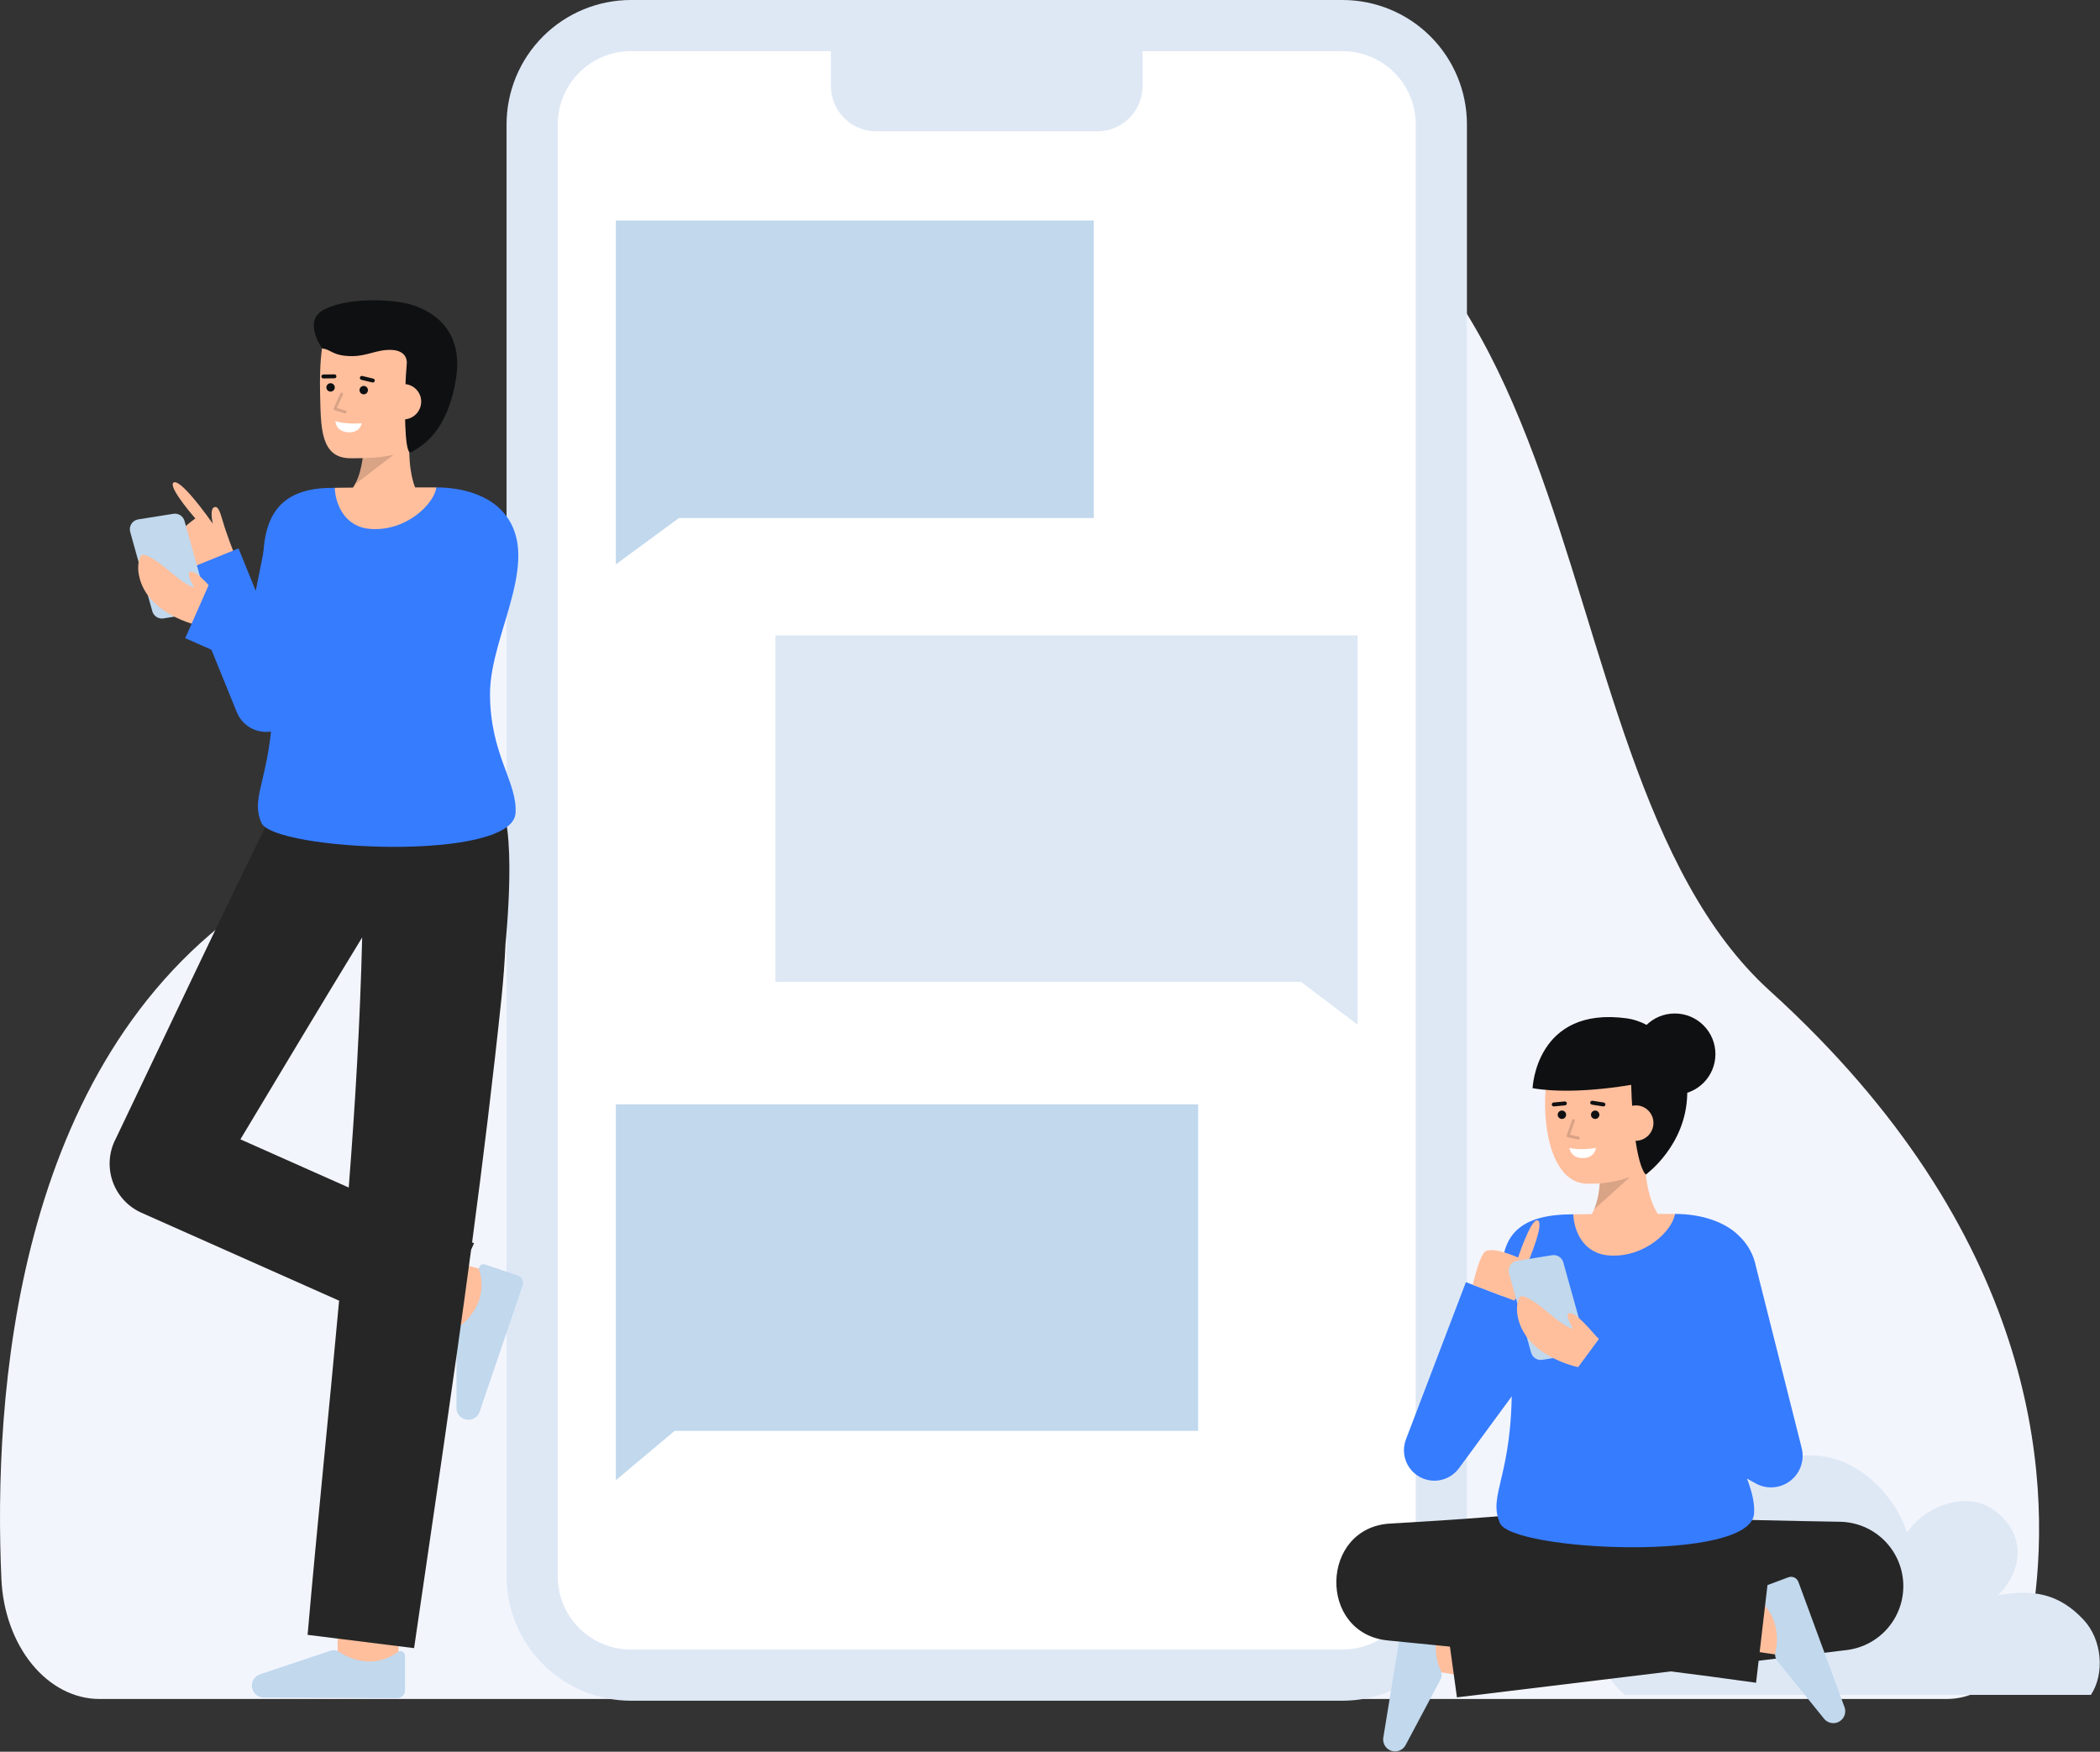 <svg width="724" height="604" viewBox="0 0 724 604" fill="none" xmlns="http://www.w3.org/2000/svg">
<rect x="0" y="0" width="724" height="604" fill="#333333" stroke="none"/>
<path d="M671.18 585.825C678.386 585.821 685.36 582.521 690.87 576.508C696.381 570.494 700.074 562.153 701.299 552.957C707.253 508.463 702.092 424.988 610.103 341.583C521.411 261.166 561.414 29.637 372.965 45.612C184.516 61.588 202.484 232.694 86.932 311.118C4.663 366.954 -2.32 482.533 0.484 544.481C0.981 555.657 4.759 566.164 11.043 573.85C17.328 581.536 25.643 585.82 34.287 585.825H671.18Z" fill="#F3F5FD"/>
<path d="M720.867 584.41H560.199C548.412 575.004 547.599 553.81 559.816 544.349C569.232 537.056 583.467 539.007 592.316 546.593C590.66 540.946 590.626 534.947 592.216 529.281C595.095 519.081 601.491 508.713 611.258 504.587C636.183 494.07 653.894 516.106 657.443 528.427C663.824 519.042 678.1 514.082 687.06 520.4C698.411 528.4 697.898 541.015 688.843 550.069C700.907 547.82 709.993 549.555 718.361 558.537C724.737 565.373 725.712 577.025 720.867 584.41Z" fill="#DEE8F5"/>
<path d="M462.893 8.823H217.494C198.702 8.823 183.468 24.057 183.468 42.849V543.569C183.468 562.361 198.702 577.595 217.494 577.595H462.893C481.685 577.595 496.919 562.361 496.919 543.569V42.849C496.919 24.057 481.685 8.823 462.893 8.823Z" fill="white"/>
<path d="M462.893 586.418H217.493C206.132 586.405 195.241 581.886 187.208 573.853C179.175 565.82 174.656 554.928 174.643 543.568V42.849C174.656 31.489 179.175 20.598 187.208 12.565C195.241 4.532 206.132 0.013 217.493 0H462.893C474.253 0.013 485.144 4.532 493.177 12.565C501.21 20.598 505.729 31.489 505.743 42.849V543.568C505.729 554.928 501.211 565.82 493.177 573.853C485.144 581.886 474.253 586.405 462.893 586.418ZM217.493 17.646C210.812 17.654 204.407 20.312 199.683 25.036C194.959 29.76 192.301 36.165 192.293 42.846V543.568C192.301 550.249 194.959 556.654 199.683 561.378C204.407 566.102 210.812 568.76 217.493 568.768H462.893C469.574 568.76 475.978 566.102 480.703 561.378C485.427 556.654 488.084 550.249 488.093 543.568V42.849C488.084 36.168 485.426 29.763 480.702 25.039C475.978 20.315 469.573 17.657 462.893 17.649L217.493 17.646Z" fill="#DEE8F5"/>
<path d="M286.462 8.825H393.924V29.674C393.924 33.813 392.28 37.783 389.353 40.71C386.426 43.637 382.457 45.281 378.317 45.281H302.067C297.928 45.281 293.958 43.637 291.032 40.71C288.105 37.783 286.46 33.813 286.46 29.674V8.825H286.462Z" fill="#DEE8F5"/>
<path d="M70.833 200.225C70.833 200.225 60.389 190.82 59.807 187.637C59.225 184.454 67.341 178.771 67.341 178.771C67.341 178.771 65.263 176.399 63.25 173.719C60.928 170.627 58.693 167.126 59.842 166.389C60.949 165.678 63.68 168.309 66.4 171.489C69.9 175.579 73.374 180.581 73.374 180.581C73.374 180.581 72.023 175.05 74.146 174.825C75.019 174.733 75.646 175.625 76.764 179.546C78.033 184.017 80.703 190.791 80.703 190.791L70.833 200.225Z" fill="#FFBF9D"/>
<path d="M91.735 252.365C89.566 252.365 87.446 251.718 85.647 250.507C83.848 249.295 82.451 247.575 81.635 245.565L62.035 197.299L82.235 189.099L88.169 203.712L92.826 180.434L114.207 184.711L102.423 243.605C101.964 245.904 100.775 247.993 99.034 249.563C97.292 251.133 95.091 252.1 92.757 252.32C92.42 252.349 92.076 252.365 91.735 252.365Z" fill="#367CFF"/>
<path d="M56.355 213.234L68.475 211.3C68.952 211.224 69.408 211.048 69.812 210.784C70.216 210.519 70.56 210.172 70.82 209.766C71.081 209.359 71.253 208.903 71.325 208.425C71.397 207.947 71.367 207.46 71.237 206.995L63.611 179.625C63.385 178.814 62.868 178.115 62.16 177.66C61.451 177.205 60.6 177.027 59.769 177.16L47.648 179.094C47.171 179.17 46.715 179.346 46.311 179.61C45.907 179.875 45.563 180.222 45.303 180.628C45.042 181.034 44.87 181.491 44.798 181.969C44.726 182.446 44.756 182.934 44.886 183.399L52.513 210.771C52.739 211.582 53.255 212.281 53.964 212.735C54.673 213.189 55.523 213.367 56.355 213.234Z" fill="#C1D8ED"/>
<path d="M166.185 459.345C148.008 454.753 146.22 454.068 145.632 453.845L153.14 434.233C153.081 434.21 153.004 434.181 152.91 434.149C154.388 434.637 163.621 437.039 171.328 438.985L166.185 459.345Z" fill="#FFBF9D"/>
<path d="M165.368 486.773C165.186 487.308 164.896 487.799 164.515 488.216C164.135 488.634 163.672 488.968 163.156 489.198C162.641 489.429 162.083 489.551 161.518 489.556C160.954 489.561 160.394 489.45 159.874 489.229C159.153 488.923 158.535 488.418 158.092 487.772C157.649 487.127 157.4 486.368 157.374 485.586L157.388 459.809C157.39 459.31 157.499 458.818 157.709 458.365C157.919 457.913 158.224 457.511 158.604 457.188C161.884 454.744 164.293 451.312 165.477 447.397C166.275 444.306 166.189 441.054 165.228 438.01C165.124 437.736 165.1 437.438 165.159 437.15C165.218 436.863 165.357 436.598 165.561 436.387C165.765 436.176 166.024 436.027 166.309 435.958C166.594 435.889 166.893 435.902 167.171 435.996L178.502 439.796C178.836 439.908 179.145 440.085 179.41 440.317C179.676 440.549 179.893 440.831 180.05 441.146C180.206 441.462 180.299 441.806 180.322 442.158C180.345 442.509 180.299 442.862 180.186 443.196L165.368 486.773Z" fill="#C1D8ED"/>
<path d="M116.425 576.778C116.425 576.778 116.354 555.03 116.354 553.104H137.354C137.354 555.024 137.425 576.71 137.425 576.71L116.425 576.778Z" fill="#FFBF9D"/>
<path d="M171.449 275.654C157.974 262.18 95.372 280.349 95.372 280.349L95.314 280.74L94.032 280.02C78.109 312.027 55.564 359.92 39.96 392.546C38.768 394.789 38.05 397.253 37.85 399.785C37.651 402.317 37.973 404.863 38.798 407.266C39.624 409.668 40.934 411.875 42.647 413.75C44.361 415.625 46.441 417.128 48.76 418.165L116.91 448.486C113.41 486.925 109.393 525.332 106.047 563.711L142.762 568.293C149.434 522.507 156.295 476.774 162.422 430.931L163.422 428.683L162.764 428.39C166.521 400.147 169.992 371.861 172.958 343.49C173.529 337.721 174.031 331.447 174.278 325.348C174.276 325.351 178.701 282.903 171.449 275.654ZM82.883 392.854C96.022 370.954 111.478 345.145 124.86 323.24C124.174 352.003 122.469 380.746 120.229 409.469L82.883 392.854Z" fill="#262626"/>
<path d="M147.361 174.21C147.361 174.21 139.628 170.11 141.355 149.054L125.378 146.091C125.378 146.091 127.178 164.97 119.091 170.963L147.361 174.21Z" fill="#FFBF9D"/>
<g opacity="0.15">
<path d="M122.365 167.017L135.637 156.863L125.213 156.755C124.911 160.323 123.945 163.803 122.365 167.017Z" fill="black"/>
</g>
<path d="M150.42 140.889C149.314 147.277 145.827 153.327 140.192 155.389C133.503 157.839 128.548 158.005 120.835 158.005C110.309 158.005 110.657 147.028 110.362 135.966C110.062 124.866 110.948 112.948 115.108 109.078C123.408 101.354 147.781 106.245 150.745 119.165C152.279 125.848 151.472 134.808 150.42 140.889Z" fill="#FFBF9D"/>
<path d="M140.609 154.784C140.941 155.847 141.173 156.31 142.13 155.741C145.886 153.51 154.339 148.653 157.219 130.459C159.8 114.159 149.743 107.433 141.719 105.034C134.806 102.966 118.672 102.54 111.1 107.104C104.575 111.037 111.1 120.185 111.1 120.185C113.984 120.318 114.565 122.797 121.369 122.797C126.629 122.797 130.049 120.446 134.974 120.653C139.482 120.843 140.408 123.591 140.248 125.353C139.282 136.035 139.435 151.025 140.609 154.784Z" fill="#0F1011"/>
<path d="M125.401 135.968C126.201 135.968 126.85 135.319 126.85 134.519C126.85 133.719 126.201 133.07 125.401 133.07C124.601 133.07 123.952 133.719 123.952 134.519C123.952 135.319 124.601 135.968 125.401 135.968Z" fill="#0F1011"/>
<path d="M113.97 135.03C114.77 135.03 115.419 134.381 115.419 133.581C115.419 132.781 114.77 132.132 113.97 132.132C113.17 132.132 112.521 132.781 112.521 133.581C112.521 134.381 113.17 135.03 113.97 135.03Z" fill="#0F1011"/>
<path d="M111.459 130.493C111.283 130.487 111.116 130.414 110.993 130.288C110.87 130.161 110.801 129.993 110.8 129.816C110.799 129.64 110.866 129.471 110.987 129.343C111.109 129.215 111.275 129.14 111.451 129.132L115.289 129.084C115.379 129.081 115.468 129.097 115.552 129.129C115.636 129.162 115.712 129.211 115.776 129.274C115.84 129.337 115.891 129.412 115.926 129.494C115.961 129.577 115.978 129.666 115.978 129.756C115.979 129.845 115.963 129.934 115.93 130.017C115.896 130.1 115.847 130.176 115.785 130.24C115.722 130.304 115.648 130.355 115.566 130.39C115.484 130.425 115.395 130.444 115.306 130.445L111.467 130.493H111.459Z" fill="#0F1011"/>
<path d="M128.528 131.892C128.474 131.892 128.421 131.886 128.369 131.874L124.584 130.964C124.41 130.92 124.261 130.809 124.169 130.656C124.076 130.502 124.048 130.319 124.09 130.145C124.132 129.97 124.241 129.82 124.393 129.725C124.545 129.631 124.728 129.6 124.903 129.64L128.687 130.55C128.849 130.588 128.992 130.685 129.088 130.822C129.184 130.959 129.226 131.126 129.207 131.292C129.187 131.458 129.107 131.611 128.982 131.722C128.856 131.832 128.695 131.893 128.528 131.892Z" fill="#0F1011"/>
<path d="M132.939 138.064C132.831 139.674 133.36 141.263 134.414 142.486C135.467 143.709 136.959 144.469 138.568 144.6C140.177 144.731 141.773 144.224 143.011 143.188C144.249 142.152 145.029 140.671 145.183 139.064C145.263 138.257 145.18 137.443 144.939 136.669C144.697 135.895 144.303 135.178 143.778 134.56C143.254 133.942 142.61 133.436 141.886 133.072C141.162 132.707 140.372 132.493 139.563 132.44C135.185 132.301 133.216 134.683 132.939 138.064Z" fill="#FFBF9D"/>
<g opacity="0.15">
<path d="M118.969 142.556C118.919 142.556 118.869 142.548 118.822 142.533L115.334 141.462C115.266 141.441 115.204 141.406 115.15 141.359C115.097 141.312 115.055 141.255 115.025 141.19C114.996 141.126 114.981 141.056 114.981 140.985C114.981 140.914 114.996 140.844 115.025 140.779L117.318 135.672C117.373 135.553 117.474 135.46 117.597 135.414C117.72 135.368 117.856 135.373 117.976 135.427C118.096 135.481 118.19 135.58 118.238 135.702C118.285 135.825 118.282 135.961 118.23 136.082L116.169 140.673L119.116 141.573C119.23 141.608 119.329 141.683 119.392 141.785C119.456 141.886 119.482 142.007 119.464 142.125C119.446 142.244 119.386 142.352 119.295 142.43C119.205 142.508 119.089 142.551 118.969 142.551V142.556Z" fill="black"/>
</g>
<path d="M124.731 145.93C124.731 145.93 119.382 146.494 115.631 145.184C115.631 145.184 115.661 148.707 119.893 149.054C124.125 149.401 124.731 145.93 124.731 145.93Z" fill="white"/>
<path d="M75.876 206.06L68.727 215.76C68.727 215.76 49.511 211.908 47.709 197.105C47.501 195.405 47.681 190.685 49.791 191.317C55.291 192.966 62.136 201.405 66.934 202.527C65.841 200.566 64.504 197.797 65.365 197.291C67.632 195.959 73.727 203.995 75.876 206.06Z" fill="#FFBF9D"/>
<path d="M172.518 175.595C167.948 171.025 160.058 168.075 150.438 168.065C149.718 173.675 115.658 173.695 115.398 168.195C114.098 168.215 113.088 168.235 112.458 168.265C89.34 169.265 89.408 187.894 91.683 208.486L72.661 200.097L63.861 220.046L94.135 233.398C94.154 233.998 94.17 234.598 94.177 235.198C94.567 267.658 85.797 273.778 90.117 283.698C94.307 293.328 176.637 297.328 177.737 280.388C178.437 269.608 168.937 260.198 168.937 239.188C168.937 218.178 188.268 191.345 172.518 175.595Z" fill="#367CFF"/>
<path d="M90.921 585.325C90.356 585.322 89.798 585.203 89.281 584.975C88.764 584.747 88.3 584.415 87.918 583.999C87.535 583.584 87.243 583.094 87.058 582.56C86.873 582.027 86.801 581.461 86.844 580.898C86.905 580.117 87.187 579.371 87.658 578.745C88.129 578.12 88.769 577.643 89.502 577.369L113.945 569.182C114.419 569.025 114.921 568.972 115.416 569.027C115.912 569.082 116.39 569.244 116.817 569.501C120.177 571.833 124.197 573.025 128.285 572.901C131.469 572.675 134.525 571.558 137.105 569.679C137.332 569.493 137.607 569.375 137.898 569.339C138.19 569.304 138.485 569.352 138.75 569.477C139.015 569.603 139.239 569.802 139.395 570.05C139.551 570.298 139.634 570.586 139.633 570.879V582.831C139.633 583.183 139.564 583.533 139.429 583.858C139.293 584.184 139.095 584.479 138.845 584.728C138.595 584.977 138.299 585.174 137.973 585.308C137.646 585.442 137.297 585.51 136.944 585.509L90.921 585.325Z" fill="#C1D8ED"/>
<path d="M512.474 579.28C510.574 578.961 489.142 575.301 489.142 575.301L492.678 554.601C492.678 554.601 514.057 558.254 515.951 558.571L512.474 579.28Z" fill="#FFBF9D"/>
<path d="M476.914 599.136C476.823 599.693 476.849 600.264 476.988 600.811C477.128 601.358 477.379 601.871 477.725 602.317C478.072 602.763 478.507 603.132 479.002 603.403C479.498 603.673 480.045 603.838 480.607 603.888C481.387 603.957 482.17 603.801 482.865 603.44C483.559 603.079 484.136 602.527 484.527 601.849L496.639 579.094C496.872 578.653 497.007 578.167 497.034 577.669C497.062 577.171 496.981 576.673 496.798 576.209C495.053 572.51 494.541 568.349 495.338 564.337C496.087 561.234 497.693 558.404 499.973 556.17C500.194 555.977 500.356 555.725 500.439 555.444C500.523 555.163 500.524 554.863 500.444 554.581C500.363 554.299 500.204 554.045 499.985 553.85C499.766 553.655 499.496 553.526 499.206 553.479L487.418 551.504C487.07 551.446 486.715 551.457 486.371 551.537C486.027 551.616 485.703 551.763 485.416 551.968C485.13 552.174 484.886 552.433 484.7 552.733C484.514 553.033 484.389 553.366 484.332 553.714L476.914 599.136Z" fill="#C1D8ED"/>
<path d="M578.833 523.293C596.647 524.025 616.463 524.405 634.42 524.718C640.036 524.825 645.402 527.057 649.438 530.964C653.473 534.872 655.877 540.163 656.166 545.773C656.455 551.382 654.607 556.892 650.994 561.193C647.381 565.494 642.272 568.266 636.697 568.949L502.297 585.269L496.821 545.548L630.621 524.894L634.253 569.15C616.218 570.322 596.901 571.55 578.831 572.293L578.833 523.293Z" fill="#262626"/>
<path d="M612.737 570.582C594.184 567.882 592.337 567.388 591.727 567.224L597.177 546.943C597.116 546.928 597.037 546.906 596.94 546.885C598.46 547.217 607.892 548.656 615.758 549.801L612.737 570.582Z" fill="#FFBF9D"/>
<path d="M635.915 588.633C636.11 589.163 636.193 589.727 636.16 590.291C636.127 590.855 635.977 591.406 635.722 591.909C635.466 592.413 635.11 592.858 634.674 593.218C634.239 593.577 633.734 593.843 633.191 593.999C632.439 594.215 631.64 594.211 630.89 593.988C630.139 593.765 629.468 593.332 628.955 592.741L612.744 572.699C612.433 572.31 612.21 571.858 612.089 571.375C611.968 570.892 611.953 570.388 612.044 569.899C613.055 565.936 612.767 561.753 611.224 557.966C609.9 555.061 607.786 552.588 605.124 550.827C604.871 550.679 604.664 550.463 604.529 550.202C604.394 549.942 604.336 549.648 604.361 549.356C604.387 549.064 604.495 548.785 604.672 548.552C604.85 548.318 605.091 548.141 605.366 548.039L616.566 543.863C616.897 543.74 617.248 543.683 617.6 543.696C617.953 543.709 618.299 543.792 618.62 543.939C618.94 544.086 619.228 544.295 619.468 544.554C619.707 544.813 619.893 545.116 620.015 545.447L635.915 588.633Z" fill="#C1D8ED"/>
<path d="M548.991 568.692C526.612 566.911 503.906 566.203 481.465 565.801L483.414 525.392C525.37 531.092 567.9 536.492 610.075 540.399L605.427 580.23C563.482 574.317 520.858 569.782 478.714 565.668C454.193 563.468 455.021 526.589 479.414 525.33C502.243 524.03 525.314 522.415 548.025 519.702L548.991 568.692Z" fill="#262626"/>
<path d="M599.268 517.158L602.228 566.863L516.738 565.859L523.191 521.854L599.268 517.158Z" fill="#262626"/>
<path d="M494.512 510.565C492.811 510.563 491.136 510.149 489.631 509.356C488.126 508.564 486.837 507.418 485.872 506.017C484.908 504.616 484.299 503.002 484.097 501.313C483.895 499.625 484.106 497.912 484.712 496.323L505.388 442.1L519.971 447.661L528.579 435.937L545.5 448.365L502.981 506.278C502.005 507.607 500.73 508.688 499.258 509.433C497.787 510.178 496.161 510.566 494.512 510.565Z" fill="#367CFF"/>
<path d="M575.086 422.139C575.086 422.139 567.044 418.685 567.044 397.557L550.879 395.91C550.879 395.91 554.211 414.579 546.645 421.21L575.086 422.139Z" fill="#FFBF9D"/>
<g opacity="0.15">
<path d="M549.585 417.012L561.985 405.812L551.585 406.556C551.575 410.135 550.897 413.682 549.585 417.012Z" fill="black"/>
</g>
<path d="M575.411 388.679C574.831 395.136 571.851 401.451 566.403 403.968C560.48 406.9 553.93 408.337 547.324 408.156C529.776 408.156 529.974 368.239 537.618 359.862C545.262 351.485 569.951 354.368 573.961 367.003C576.035 373.537 575.964 382.533 575.411 388.679Z" fill="#FFBF9D"/>
<path d="M549.956 385.824C550.757 385.824 551.405 385.175 551.405 384.375C551.405 383.575 550.757 382.926 549.956 382.926C549.156 382.926 548.507 383.575 548.507 384.375C548.507 385.175 549.156 385.824 549.956 385.824Z" fill="#0F1011"/>
<path d="M538.486 385.824C539.286 385.824 539.935 385.175 539.935 384.375C539.935 383.575 539.286 382.926 538.486 382.926C537.686 382.926 537.037 383.575 537.037 384.375C537.037 385.175 537.686 385.824 538.486 385.824Z" fill="#0F1011"/>
<path d="M535.675 381.505C535.5 381.505 535.332 381.437 535.206 381.316C535.079 381.195 535.004 381.03 534.996 380.856C534.988 380.681 535.047 380.509 535.162 380.377C535.277 380.245 535.438 380.162 535.612 380.146L539.434 379.785C539.523 379.777 539.613 379.786 539.698 379.812C539.784 379.839 539.863 379.881 539.932 379.938C540.001 379.995 540.058 380.066 540.099 380.145C540.141 380.224 540.167 380.31 540.175 380.399C540.184 380.488 540.174 380.578 540.148 380.663C540.122 380.748 540.079 380.828 540.022 380.897C539.965 380.965 539.895 381.022 539.816 381.064C539.737 381.106 539.65 381.132 539.561 381.14L535.74 381.502L535.675 381.505Z" fill="#0F1011"/>
<path d="M552.8 381.505C552.765 381.505 552.73 381.503 552.695 381.497L548.849 380.897C548.759 380.886 548.671 380.857 548.592 380.812C548.512 380.766 548.443 380.705 548.387 380.632C548.332 380.56 548.292 380.476 548.27 380.388C548.247 380.299 548.243 380.207 548.257 380.116C548.271 380.026 548.303 379.939 548.351 379.862C548.4 379.784 548.463 379.717 548.538 379.664C548.613 379.611 548.697 379.574 548.787 379.555C548.876 379.536 548.969 379.535 549.058 379.552L552.904 380.152C553.074 380.178 553.227 380.267 553.333 380.401C553.44 380.535 553.492 380.704 553.48 380.875C553.467 381.046 553.39 381.206 553.265 381.323C553.14 381.44 552.976 381.505 552.804 381.506L552.8 381.505Z" fill="#0F1011"/>
<path d="M550.22 395.803C550.22 395.803 544.936 396.803 541.092 395.803C541.092 395.803 541.409 399.312 545.656 399.312C549.903 399.312 550.22 395.803 550.22 395.803Z" fill="white"/>
<path d="M562.33 373.144C563.192 402.318 567.425 404.99 567.425 404.99C567.425 404.99 581.225 395.07 581.688 377.47C582.124 360.97 569.281 352.303 560.988 351.15C529.48 346.768 528.374 375.218 528.374 375.218C544.187 377.929 565.726 373.45 565.726 373.45" fill="#0F1011"/>
<path d="M557.758 387.293C557.778 388.909 558.435 390.451 559.584 391.586C560.734 392.721 562.285 393.358 563.9 393.358C565.516 393.358 567.067 392.721 568.216 391.586C569.366 390.451 570.022 388.909 570.043 387.293C570.057 386.483 569.907 385.678 569.603 384.926C569.3 384.175 568.848 383.492 568.275 382.919C567.702 382.346 567.019 381.894 566.268 381.59C565.516 381.286 564.711 381.136 563.901 381.15C559.526 381.365 557.758 383.9 557.758 387.293Z" fill="#FFBF9D"/>
<path d="M577.406 377.47C585.141 377.47 591.412 371.199 591.412 363.464C591.412 355.729 585.141 349.458 577.406 349.458C569.671 349.458 563.4 355.729 563.4 363.464C563.4 371.199 569.671 377.47 577.406 377.47Z" fill="#0F1011"/>
<g opacity="0.15">
<path d="M544.162 392.912C544.126 392.912 544.09 392.908 544.054 392.9L540.49 392.118C540.421 392.103 540.356 392.073 540.299 392.031C540.242 391.988 540.195 391.934 540.161 391.872C540.126 391.811 540.105 391.742 540.099 391.671C540.093 391.601 540.103 391.53 540.126 391.463L541.994 386.185C542.042 386.064 542.134 385.966 542.252 385.913C542.37 385.859 542.505 385.853 542.627 385.896C542.749 385.94 542.85 386.029 542.908 386.145C542.965 386.261 542.976 386.395 542.936 386.519L541.257 391.263L544.269 391.924C544.389 391.951 544.495 392.021 544.567 392.121C544.638 392.221 544.671 392.344 544.657 392.466C544.644 392.588 544.586 392.701 544.495 392.783C544.404 392.866 544.285 392.911 544.162 392.912Z" fill="black"/>
</g>
<path d="M621.151 499.298L605.37 436.65C604.567 432.61 602.523 428.922 599.522 426.101C594.952 421.531 587.062 418.581 577.442 418.571C576.722 424.181 542.662 424.201 542.402 418.701C541.102 418.721 540.092 418.741 539.462 418.771C506.282 420.201 520.862 448.961 521.182 476.701C521.572 509.161 512.802 515.281 517.123 525.201C521.312 534.831 603.642 538.831 604.742 521.891C605.001 517.907 603.865 514.108 602.332 509.843L605.265 511.48C607.124 512.519 609.246 512.99 611.37 512.837C613.493 512.683 615.526 511.91 617.215 510.615C618.905 509.319 620.178 507.557 620.877 505.546C621.577 503.535 621.672 501.363 621.151 499.298Z" fill="#367CFF"/>
<path d="M542.4 418.701C542.66 424.201 545.65 432.291 554.88 432.901C567.18 433.711 576.72 424.181 577.44 418.571H577.41C565.3 418.571 549.462 418.591 542.4 418.701Z" fill="#FFBF9D"/>
<path d="M530.252 437.439C530.772 438.139 530.332 439.139 527.522 442.099C525.772 443.949 523.633 446.519 522.052 448.459L507.742 442.999C508.762 438.779 510.393 432.959 511.913 431.639C514.353 429.519 523.383 433.599 523.383 433.599C523.383 433.599 524.363 430.599 525.643 427.499C527.113 423.929 528.982 420.219 530.203 420.829C531.383 421.419 530.512 425.109 529.163 429.069C527.433 434.169 524.903 439.709 524.903 439.709C524.903 439.709 528.972 435.725 530.252 437.439Z" fill="#FFBF9D"/>
<path d="M531.713 468.88L543.834 466.946C544.31 466.87 544.765 466.694 545.169 466.43C545.573 466.166 545.916 465.82 546.177 465.414C546.437 465.008 546.609 464.551 546.682 464.075C546.754 463.598 546.725 463.111 546.596 462.646L538.969 435.274C538.743 434.463 538.227 433.764 537.518 433.309C536.81 432.855 535.959 432.677 535.128 432.809L523.006 434.743C522.53 434.819 522.075 434.995 521.671 435.259C521.267 435.523 520.924 435.869 520.663 436.275C520.403 436.681 520.231 437.137 520.158 437.614C520.086 438.091 520.115 438.578 520.244 439.043L527.871 466.415C528.097 467.226 528.613 467.926 529.322 468.38C530.03 468.835 530.882 469.013 531.713 468.88Z" fill="#C1D8ED"/>
<path d="M551.234 461.706L544.085 471.406C544.085 471.406 524.869 467.554 523.067 452.751C522.859 451.046 523.039 446.331 525.15 446.964C530.65 448.612 537.494 457.051 542.294 458.173C541.194 456.212 539.863 453.443 540.724 452.937C542.991 451.605 549.085 459.641 551.234 461.706Z" fill="#FFBF9D"/>
<path d="M413.062 493.391H232.573L212.323 510.391V380.812H413.062V493.391Z" fill="#C1D8ED"/>
<path d="M468.062 353.352L448.573 338.579H267.323V219.1H468.062V353.352Z" fill="#DEE8F5"/>
<path d="M212.323 194.599L234.085 178.599H377.085V76.025H212.323V194.599Z" fill="#C1D8ED"/>
<path d="M115.4 168.195C115.66 173.695 118.65 181.785 127.88 182.395C140.18 183.205 149.72 173.675 150.44 168.065H150.41C138.3 168.065 122.458 168.085 115.4 168.195Z" fill="#FFBF9D"/>
</svg>

